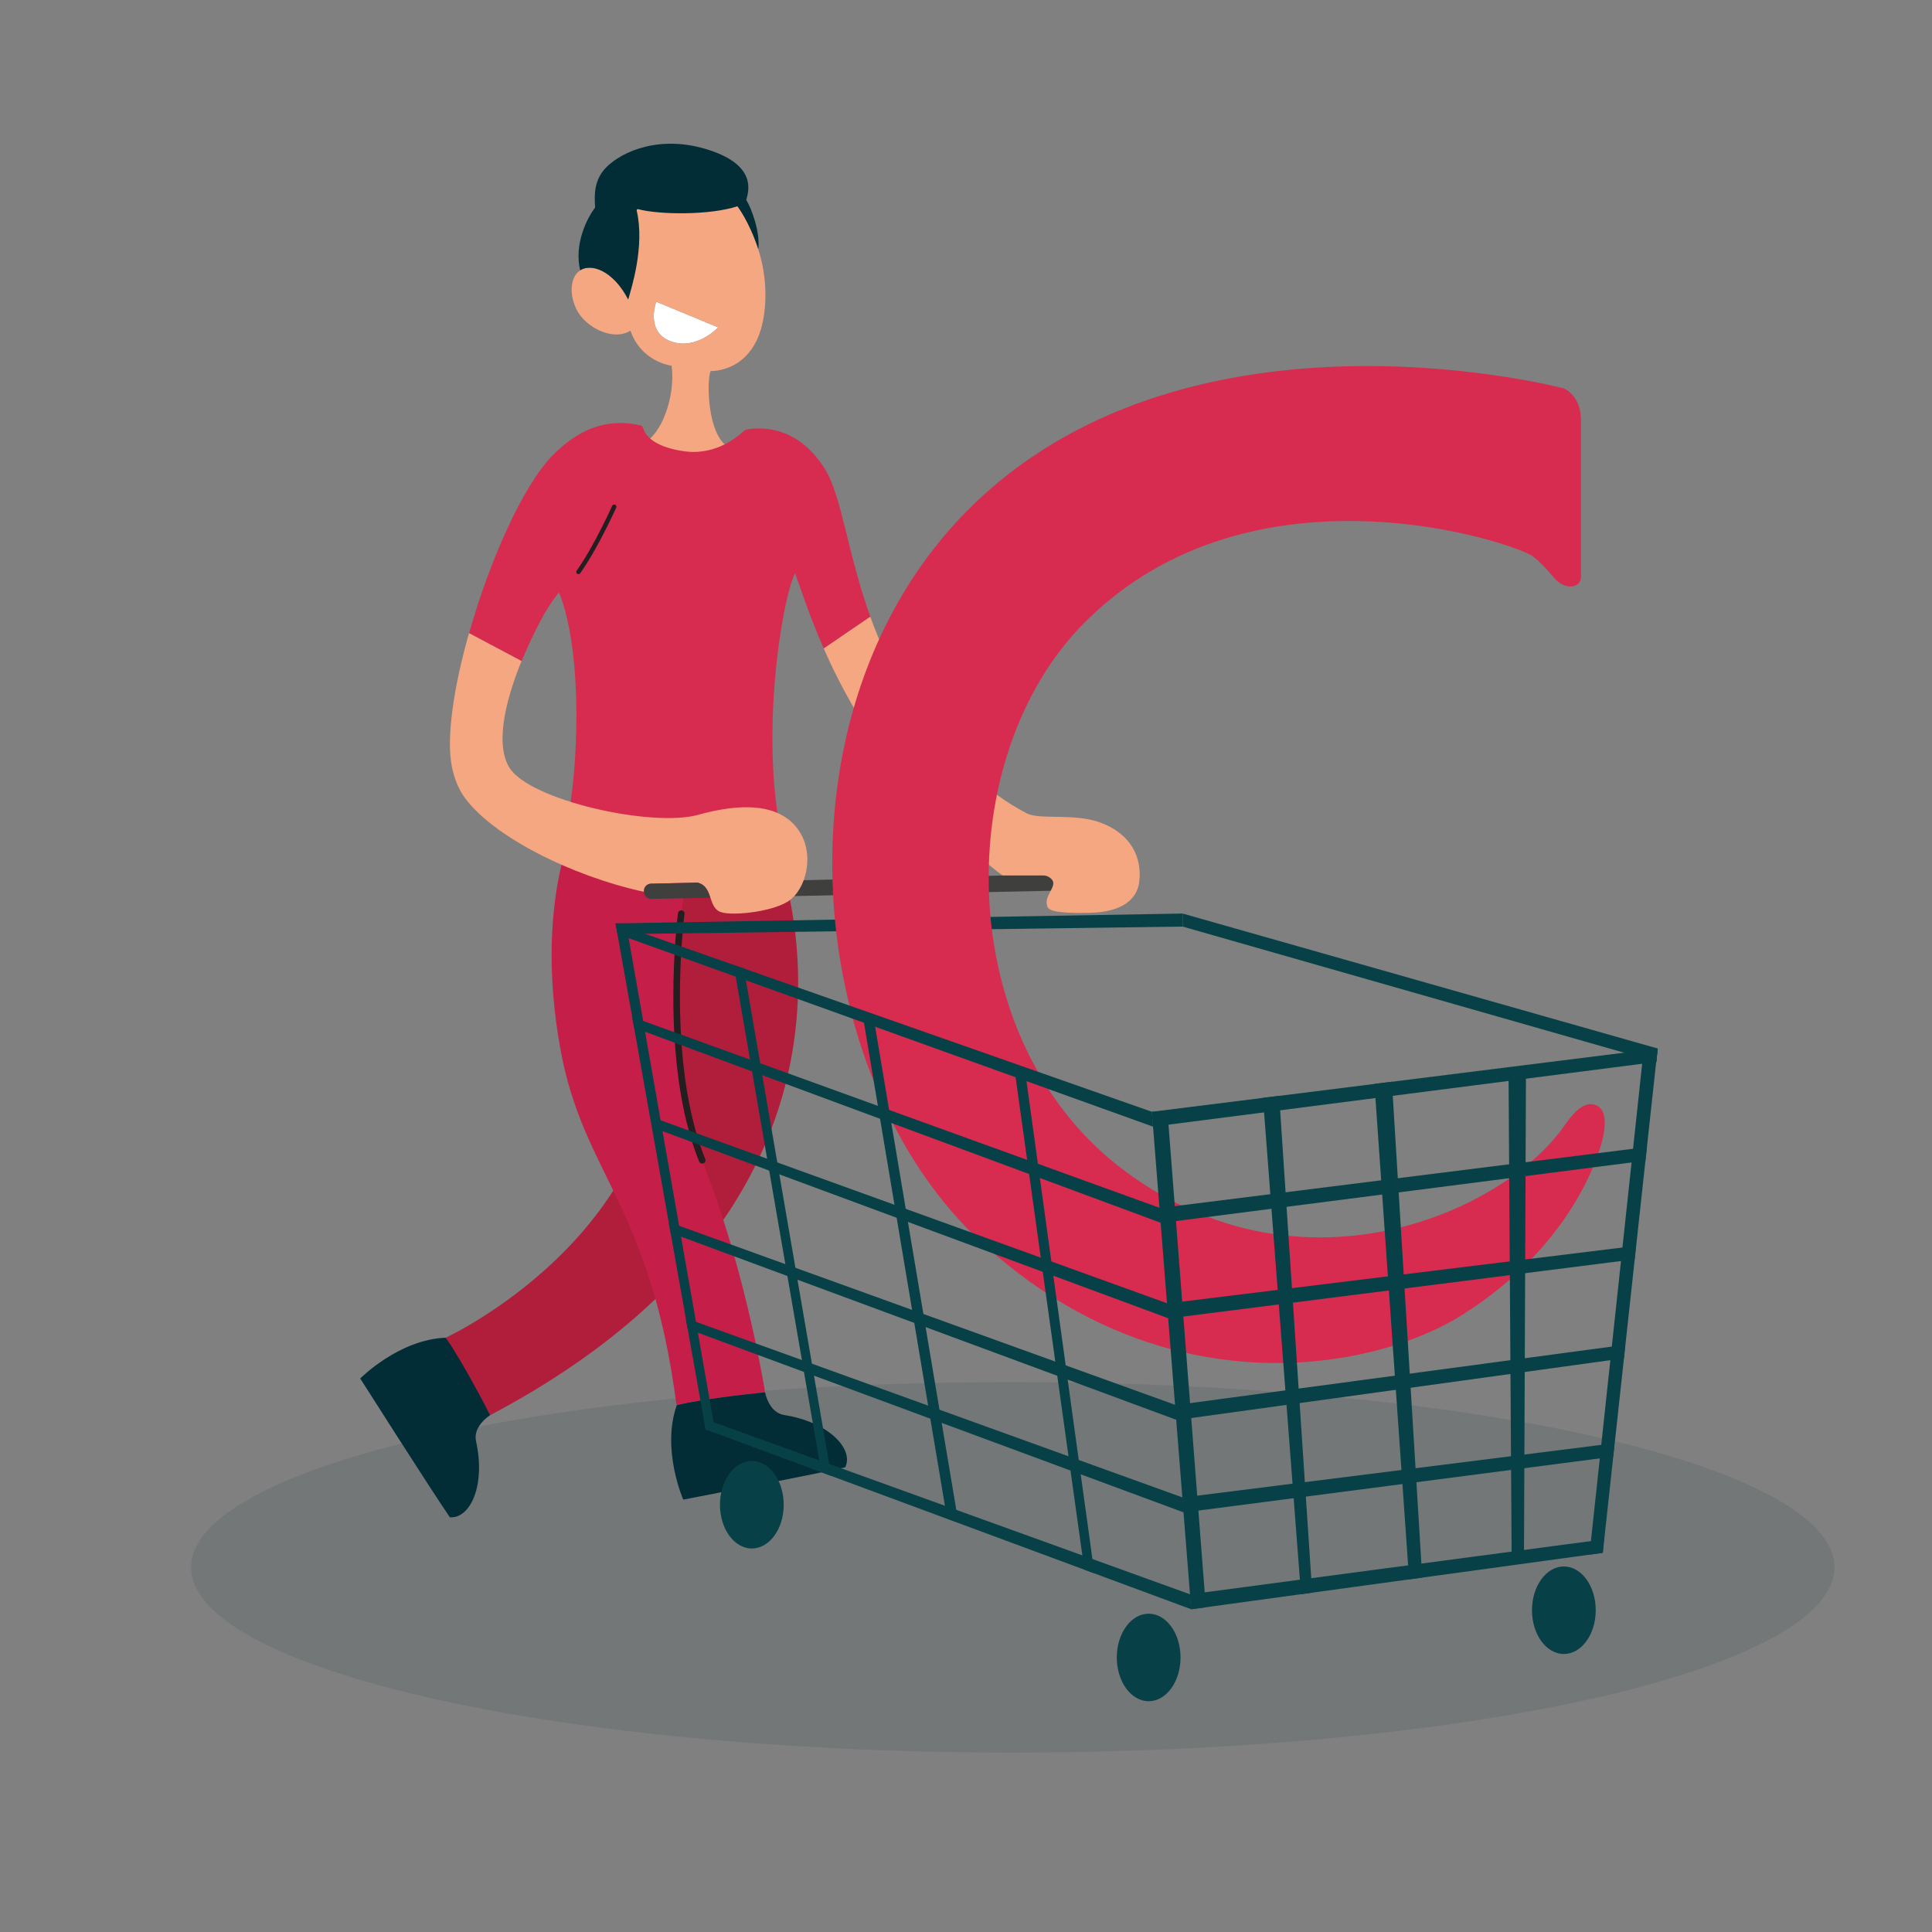 <?xml version="1.0" encoding="utf-8"?>
<!-- Generator: Adobe Illustrator 24.0.2, SVG Export Plug-In . SVG Version: 6.00 Build 0)  -->
<svg version="1.1" id="Layer_1" xmlns="http://www.w3.org/2000/svg" xmlns:xlink="http://www.w3.org/1999/xlink" x="0px" y="0px"
	 viewBox="0 0 200 200" style="enable-background:new 0 0 200 200;" xml:space="preserve">
<rect x="0" y="0" width="200" height="200" fill="#808080" stroke="none"/>
<style type="text/css">
	.st0{opacity:0.1;fill:#022C36;}
	.st1{fill:#FFFFFF;}
	.st2{fill:#F4A780;}
	.st3{fill:#022C36;}
	.st4{fill:#B01E3B;}
	.st5{fill:#C51F49;}
	.st6{fill:#D72C4F;}
	.st7{fill:#3F3F3E;}
	.st8{fill:none;stroke:#231F20;stroke-width:0.455;stroke-linecap:round;stroke-miterlimit:10;}
	.st9{fill:none;stroke:#231F20;stroke-width:0.682;stroke-linecap:round;stroke-miterlimit:10;}
	.st10{fill:#074147;}
</style>
<ellipse class="st0" cx="104.84" cy="162.25" rx="85.06" ry="19.18"/>
<g>
	<path class="st1" d="M69.42,35.33c2.65,1,4.93-1.44,4.93-1.44l-6.42-2.66C67.93,31.23,66.77,34.33,69.42,35.33z"/>
	<path class="st2" d="M76.34,21.35c-3.37-2.35-10.49-1.72-12.72,0.6c1.67,3.87,0.14,7.2,0.14,7.2s-1.39-1.59-2.94-1.43
		c-1.63,0.17-2.09,2.25-1.19,4.21c0.9,1.97,3.86,3.43,5.63,2.3c0.69,2,2.3,3.27,4.27,3.64c0.41,3.28-1.12,7.16-2.84,7.93
		c1.78,2.48,6.7,1.68,8.4,0.26c-1.88-1.55-1.94-6.78-1.52-7.65c0,0,4.72,0.23,5.54-5.94C79.96,26.11,76.34,21.35,76.34,21.35z
		 M69.42,35.33c-2.65-1-1.49-4.1-1.49-4.1l6.42,2.66C74.35,33.89,72.07,36.33,69.42,35.33z"/>
</g>
<path class="st3" d="M76.34,21.35c0,0,1.22,1.57,2.16,4.45c0.2-1.73-0.65-4.12-1.25-5.11c0.26-0.92,1.09-3.54-3.82-5.15
	c-5.09-1.67-9.03,0.16-10.62,1.73c-1.35,1.33-1.29,2.94-1.2,4.21c-0.82,1.07-2.21,3.78-1.55,6.5c1.14-0.72,3.38-0.03,4.97,3.03
	c0.33-1.16,1.74-5.53,0.88-9.21c-0.02-0.09,0.06-0.17,0.15-0.15C68.22,22.24,73.54,22.29,76.34,21.35z"/>
<path class="st4" d="M79.97,86.85c0,0,15.69,35.92-29.23,59.65l-4.6-8.02c0,0,27.39-12.6,21.57-39.4
	c-4.33-5.83-8.15-13.94-8.15-13.94C63.41,86.23,73.36,88.13,79.97,86.85"/>
<path class="st5" d="M59.56,85.14c0,0-4.26,8.43-1.56,23.39c2.37,13.15,9.29,15.97,12.03,36.92c3.36-0.76,9.17-1.33,9.17-1.33
	s-1.87-11.87-6-22.62c-5.5-14.31-2.22-29.82-2.22-29.82L59.56,85.14z"/>
<path class="st6" d="M57.22,47.13c3.68-3.72,6.91-3.57,9.07-3.1c0.12,0.03,0.22,0.12,0.26,0.23c0.21,0.61,0.81,1.96,4.3,2.46
	c1,0.14,3.52,0.27,6.12-2.07c0.1-0.09,0.22-0.17,0.36-0.19c2.38-0.42,5.65,0.23,8.07,4.1c1.75,2.81,2.34,8.75,4.7,15.29l-4.82,3.29
	c-1.58-3.58-2.47-6.47-2.98-7.81c-1.45,3.05-3.6,16.98-1.39,27.19c-4.79,2.07-16.56,0.23-22.12-1.63c1.38-8,1.19-18.38-0.92-23.56
	c-1.32,1.54-2.43,3.95-2.43,3.95s-0.68,1.3-1.44,3.16l-5.44-2.89C50.66,58.1,54.13,50.26,57.22,47.13z"/>
<g>
	<path class="st7" d="M103.79,90.63h4.19H108c0.3,0,0.58,0.1,0.83,0.34c0.39,0.37,0.32,0.8,0.09,1.24l-26.7,0.55
		c0.4-0.44,0.73-1.01,0.97-1.64L103.79,90.63z"/>
	<path class="st2" d="M83.09,86.68c-0.96-2.04-3.53-4.36-10.82-2.33c-4.77,1.33-17.5-1.5-19.55-4.91c0,0-0.01-0.01-0.01-0.01
		c-1.61-2.7-0.06-7.72,1.28-11l-5.44-2.89c-1.57,5.53-2.39,10.86-1.76,13.89c0.25,1.19,0.68,2.28,1.36,3.2
		c2.91,3.94,10.9,8.03,18.51,9.69v-0.11c0-0.4,0.32-0.72,0.71-0.73l4.41-0.1c0.12-0.02,0.24-0.03,0.38-0.01
		c0.08,0.01,0.16,0.03,0.24,0.06c0.69,0.24,0.92,0.87,1.14,1.5c0.22,0.64,0.43,1.27,1.08,1.49c1.3,0.44,5.68-0.08,7.17-1.26
		c0.15-0.12,0.3-0.26,0.44-0.41c0.4-0.44,0.73-1.01,0.97-1.64C83.69,89.76,83.75,88.1,83.09,86.68z"/>
	<path class="st7" d="M71.78,91.38l0.38-0.01c0.08,0.01,0.16,0.03,0.24,0.06c0.69,0.24,0.92,0.87,1.14,1.5l-6.12,0.13
		c-0.41,0.01-0.75-0.32-0.75-0.74l0,0v-0.1c0-0.4,0.32-0.73,0.72-0.74L71.78,91.38z"/>
	<path class="st2" d="M113.88,85.14c-2.68-0.98-6.27-0.25-7.58-0.94c-4.12-2.15-7.96-5.6-12.27-12.27
		c-1.73-2.68-2.98-5.44-3.94-8.09l-4.82,3.29c1.74,3.96,4.32,8.77,8.15,13.3c2.79,3.3,7.94,8.53,10.37,10.19h4.19c0,0,0.01,0,0.01,0
		c0.3,0,0.58,0.1,0.83,0.34c0.39,0.37,0.18,0.8-0.04,1.24c-0.37,0.72-0.54,0.99-0.37,1.63c0.17,0.64,2.07,0.71,4.5,0.66
		c2.43-0.06,4.76-0.87,5.03-3.26C118.22,88.82,117.14,86.33,113.88,85.14z"/>
</g>
<path class="st3" d="M50.74,146.5c0,0-1.82,1.12-1.46,2.7c1.01,4.56-0.59,8.02-2.71,7.87c-2.08-3.04-9.28-14.37-9.28-14.37
	s3.99-4.04,8.85-4.22C47.95,141.03,50.74,146.5,50.74,146.5z"/>
<path class="st3" d="M79.2,144.13c0,0,0.37,2.1,1.97,2.35c4.61,0.73,7.24,3.5,6.33,5.41c-3.59,0.82-16.77,3.35-16.77,3.35
	s-2.29-5.19-0.67-9.78C73.08,144.72,79.2,144.13,79.2,144.13z"/>
<path class="st8" d="M63.58,52.46c0,0-1.85,4.14-3.7,6.75"/>
<path class="st9" d="M70.52,94.58c0,0-1.99,15.27,2.17,25.53"/>
<path class="st6" d="M116.23,121.06c-3.29-2.49-5.97-5.52-8.07-8.9l-19.93-6.89c2.47,9.22,7.05,17.51,13.36,23.32
	c6.51,6,13.34,9.44,19.87,11.14l-1.24-16.03C118.89,122.94,117.55,122.06,116.23,121.06z"/>
<path class="st6" d="M165.2,114.4c-1.37-0.55-2.61,1.22-3.29,2.18c-5.9,8.39-24.46,16.95-41.68,7.12l1.24,16.03
	c12.5,3.26,23.89,0.16,29.86-3.59c12.11-7.61,14.5-17.72,14.65-18.6C166.12,116.76,166.44,114.9,165.2,114.4z"/>
<ellipse class="st10" cx="118.91" cy="171.58" rx="3.3" ry="4.53"/>
<ellipse class="st10" cx="77.83" cy="155.77" rx="3.3" ry="4.53"/>
<ellipse class="st10" cx="161.89" cy="166.69" rx="3.3" ry="4.53"/>
<polygon class="st10" points="171.6,108.54 119.24,115.09 119.36,116.63 171.47,109.93 "/>
<polygon class="st10" points="165.92,160.75 164.54,160.94 170.06,109.53 171.6,108.54 "/>
<polygon class="st10" points="157.76,161.64 156.49,161.97 156.16,110.53 157.97,110.37 "/>
<polygon class="st10" points="124.83,166.38 123.31,166.59 119.24,115.09 120.86,115.09 "/>
<polygon class="st10" points="135.84,164.87 134.68,165.03 130.74,113.65 132.42,113.44 "/>
<polygon class="st10" points="147.23,163.31 145.87,163.5 142.28,112.2 144.09,111.98 "/>
<polygon class="st10" points="74.07,148.36 73.04,147.97 63.72,95.59 64.81,95.59 "/>
<polygon class="st10" points="86.05,152.79 85.02,152.41 75.95,99.89 77.01,100.26 "/>
<polygon class="st10" points="99.22,157.63 98.04,157.2 89.21,104.52 90.34,104.77 "/>
<polygon class="st10" points="113.29,162.87 112.25,162.49 104.94,110.12 106.07,110.52 "/>
<polygon class="st10" points="171.6,108.54 122.43,94.57 122.43,95.92 171.47,109.93 "/>
<polygon class="st10" points="122.43,94.57 63.72,95.59 63.94,96.71 122.43,95.92 "/>
<polygon class="st10" points="170.49,118.74 120.09,125.05 120.21,126.6 170.34,120.15 "/>
<polygon class="st10" points="169.35,128.97 120.86,134.93 120.98,136.48 169.23,130.36 "/>
<polygon class="st10" points="168.24,139.21 121.71,145.45 121.83,147 168.11,140.61 "/>
<polygon class="st10" points="167.13,149.4 122.43,155.02 122.55,156.57 167,150.79 "/>
<polygon class="st10" points="166.05,159.35 123.19,165.04 123.31,166.59 165.92,160.75 "/>
<polygon class="st10" points="120.09,125.05 65.43,105.27 65.65,106.39 120.21,126.6 "/>
<polygon class="st10" points="120.86,134.93 67.33,115.59 67.54,116.71 120.98,136.48 "/>
<polygon class="st10" points="121.71,145.45 69.21,126.5 69.42,127.62 121.83,147 "/>
<polygon class="st10" points="122.43,155.02 70.98,136.45 71.19,137.57 122.55,156.57 "/>
<polygon class="st10" points="123.19,165.04 72.83,146.85 73.04,147.97 123.31,166.59 "/>
<path class="st6" d="M112.27,64.45c17.45-17.51,44.77-8.18,46.45-6.83c1.1,0.88,1.79,1.8,2.3,2.35c0.51,0.55,1.2,0.81,1.75,0.73
	c0.55-0.09,0.89-0.42,0.89-1.04c0-3.25,0-14.63,0-16.18c0-2.57-1.77-3.27-1.77-3.27s-36.63-9.72-59.65,10.66
	c-15.37,13.61-18.96,35.89-14,54.4l19.93,6.89C98.94,97.32,100.96,75.81,112.27,64.45z"/>
<polygon class="st10" points="119.24,115.09 63.72,95.59 63.94,96.71 119.36,116.63 "/>
</svg>
